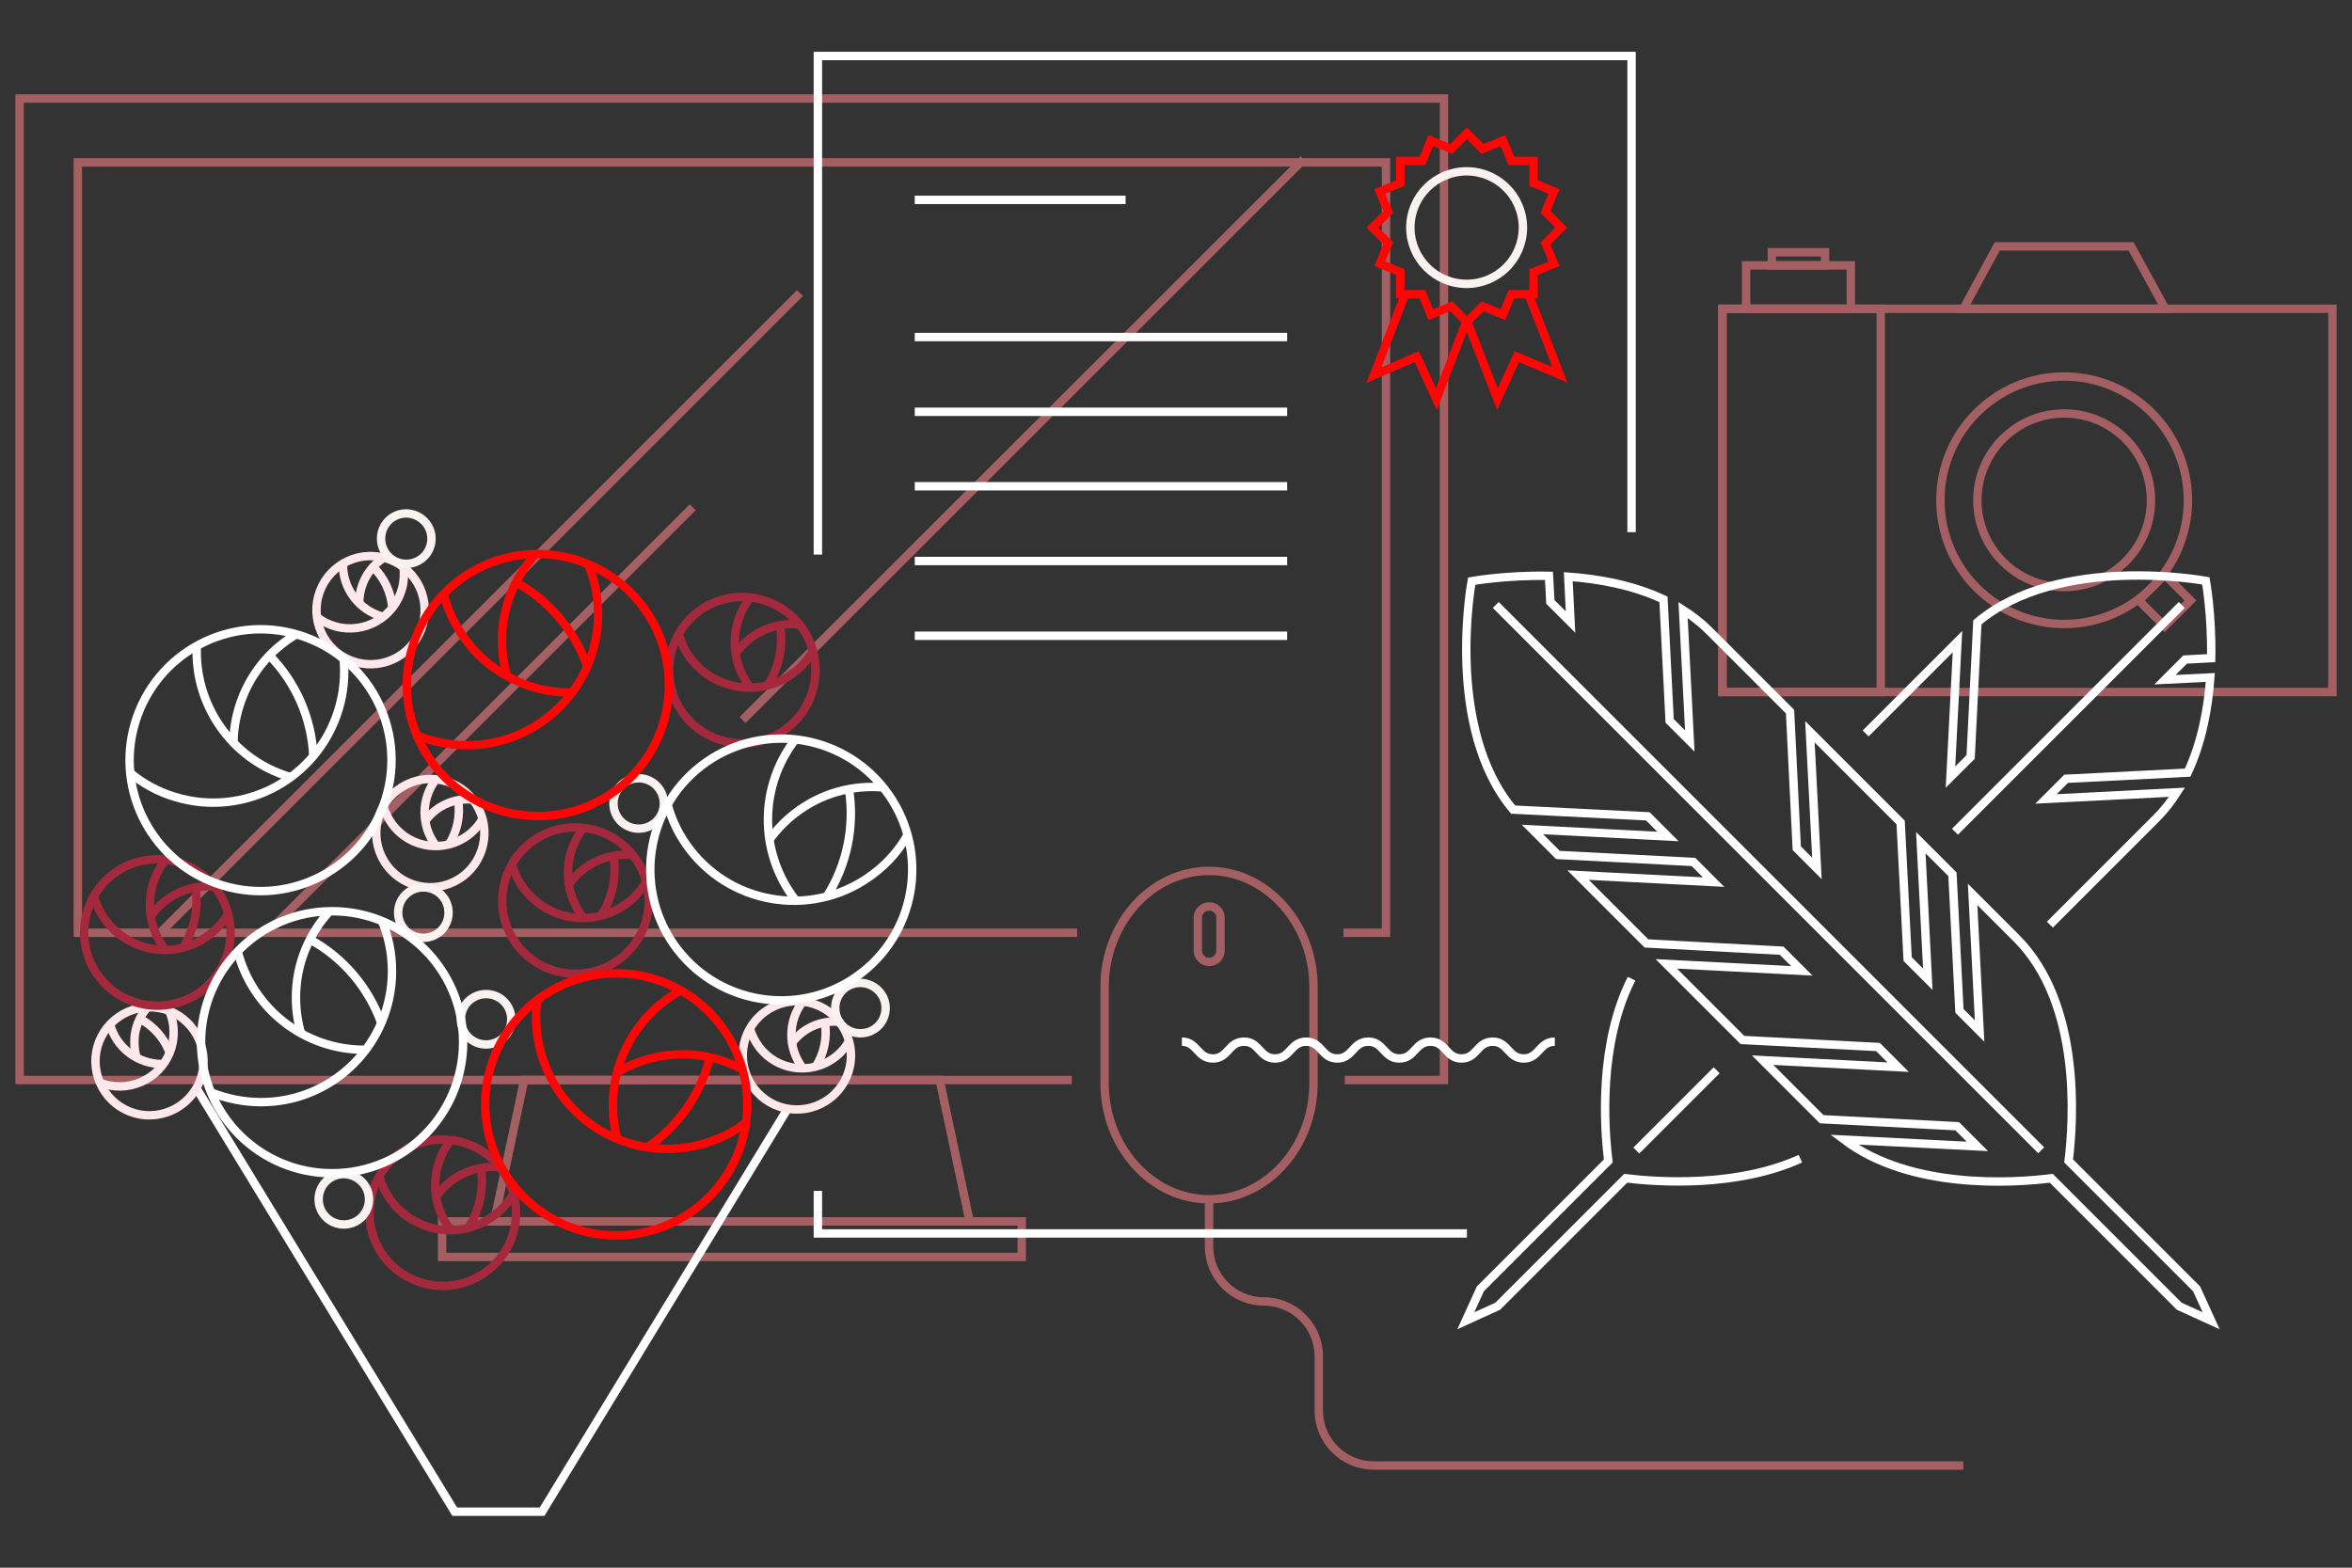 <?xml version="1.0" encoding="utf-8"?>
<!-- Generator: Adobe Illustrator 20.1.0, SVG Export Plug-In . SVG Version: 6.00 Build 0)  -->
<svg version="1.1" id="svg_5" xmlns="http://www.w3.org/2000/svg" xmlns:xlink="http://www.w3.org/1999/xlink" x="0px"
	 y="0px" viewBox="0 0 840 560" style="enable-background:new 0 0 840 560;" xml:space="preserve">
<rect x="0" y="0" width="840" height="560" fill="#333333" stroke="none"/>
<style type="text/css">
	.svg_5_st0{fill:none;stroke:#A45F63;stroke-width:3;stroke-miterlimit:10;}
	.svg_5_st1{fill:none;stroke:#FFFFFF;stroke-width:3;stroke-miterlimit:10;}
	.svg_5_st2{fill:none;stroke:#FF0606;stroke-width:3;stroke-miterlimit:10;}
	.svg_5_st3{fill:none;stroke:#FAF1F1;stroke-width:3;stroke-miterlimit:10;}
	.svg_5_st4{fill:none;stroke:#A4293D;stroke-width:3;stroke-miterlimit:10;}
	.svg_5_st5{fill:none;stroke:#FFE8EC;stroke-width:3;stroke-miterlimit:10;}
</style>
<g id="computer">
	<path class="path_5 svg_5_st0" d="M469.1,387c0,22.8-16.8,41.4-37.3,41.4c-20.5,0-37.3-18.7-37.3-41.4v-34.5c0-22.8,16.8-41.4,37.3-41.4
		c20.5,0,37.3,18.7,37.3,41.4V387z"/>
	<g>
		<path class="path_5 svg_5_st0" d="M435.9,339.6c0,2.2-1.8,4-4,4h-0.1c-2.2,0-4-1.8-4-4v-11.8c0-2.2,1.8-4,4-4h0.1c2.2,0,4,1.8,4,4V339.6z"/>
	</g>
	<path class="path_5 svg_5_st0" d="M701.2,523.5H490.6c-10.8,0-19.6-8.8-19.6-19.6v-19.4c0-10.8-8.8-19.6-19.6-19.6c-10.8,0-19.6-8.8-19.6-19.6
		v-16.9"/>
	<path class="path_5 svg_5_st0" d="M382.8,385.8H7V35.2h508.7v350.6h-35.4"/>
	<path class="path_5 svg_5_st0" d="M384.7,333.2H27.8V58h467.2v275.2h-15.2"/>
	<path class="path_5 svg_5_st0" d="M346.3,436.3H176.5l10.7-50.5h148.4L346.3,436.3z"/>
	<path class="path_5 svg_5_st0" d="M364.9,449h-207v-12.7h207V449z"/>
	<path class="path_5 svg_5_st0" d="M57.2,333.2l228.5-228.5"/>
	<path class="path_5 svg_5_st0" d="M95.4,333.2l152-152"/>
	<path class="path_5 svg_5_st0" d="M265.2,257.2L465.6,56.9"/>
</g>
<g id="cert">
	<path class="path_5 svg_5_st1" d="M292.1,198.1V20h290.6v170.1"/>
	<path class="path_5 svg_5_st1" d="M523.9,440.6H292.1v-15.2"/>
	<path class="path_5 svg_5_st2" d="M555,94.2l-7.3,3v7.9h-7.9l-3,7.3l-7.3-3l-5.6,5.6l-5.6-5.6l-7.3,3l-3-7.3h-7.9v-7.9l-7.3-3l3-7.3l-5.6-5.6
		l5.6-5.6l-3-7.3l7.3-3v-7.9h7.9l3-7.3l7.3,3l5.6-5.6l5.6,5.6l7.3-3l3,7.3h7.9v7.9l7.3,3l-3,7.3l5.6,5.6l-5.6,5.6L555,94.2z"/>
	<path class="path_5 svg_5_st2" d="M523.9,114.3l-10.9,28.3l-7-15.2l-15.3,6.6l10.9-28.3"/>
	<path class="path_5 svg_5_st2" d="M546.1,105.6l11,28.3l-15.4-6.5l-6.9,15.2l-11-28.3"/>
	<path class="path_5 svg_5_st3" d="M543.9,81.3c0,11.1-9,20.1-20.1,20.1c-11.1,0-20.1-9-20.1-20.1c0-11.1,9-20.1,20.1-20.1
		C534.9,61.2,543.9,70.2,543.9,81.3z"/>
	<path class="path_5 svg_5_st1" d="M326.7,71.4h75.3"/>
	<path class="path_5 svg_5_st1" d="M326.7,120.4h133"/>
	<path class="path_5 svg_5_st1" d="M326.7,147.1h133"/>
	<path class="path_5 svg_5_st1" d="M326.7,173.7h133"/>
	<path class="path_5 svg_5_st1" d="M326.7,200.4h133"/>
	<path class="path_5 svg_5_st1" d="M326.7,227.1h133"/>
	<g>
		<path class="path_5 svg_5_st1" d="M422.1,372.1c5.5,0,5.5,6,11.1,6c5.5,0,5.5-6,11.1-6c5.5,0,5.5,6,11.1,6c5.5,0,5.5-6,11.1-6
			c5.5,0,5.5,6,11.1,6c5.5,0,5.5-6,11.1-6c5.5,0,5.5,6,11.1,6c5.5,0,5.5-6,11.1-6c5.5,0,5.5,6,11.1,6c5.5,0,5.5-6,11.1-6
			c5.5,0,5.5,6,11.1,6c5.5,0,5.5-6,11.1-6"/>
	</g>
</g>
<g id="camera">
	<path class="path_5 svg_5_st0" d="M833,247.2H615.1V110.3H833V247.2z"/>
	<path class="path_5 svg_5_st0" d="M773.3,110.3h-72.1L713.3,88h47.8L773.3,110.3z"/>
	<path class="path_5 svg_5_st0" d="M671.7,247.2h-56.5V110.3h56.5V247.2z"/>
	<path class="path_5 svg_5_st0" d="M781.4,178.7c0,24.4-19.8,44.2-44.2,44.2S693,203.1,693,178.7s19.8-44.2,44.2-44.2S781.4,154.3,781.4,178.7z"
		/>
	<path class="path_5 svg_5_st0" d="M768.2,178.7c0,17.1-13.9,31-31,31c-17.1,0-31-13.9-31-31c0-17.1,13.9-31,31-31
		C754.4,147.7,768.2,161.6,768.2,178.7z"/>
	<path class="path_5 svg_5_st0" d="M661,110.3h-37.4V94.8H661V110.3z"/>
	<path class="path_5 svg_5_st0" d="M651.8,94.8h-19v-4.7h19V94.8z"/>
	<path class="path_5 svg_5_st0" d="M773.1,223.7l-9.2-9.2l9.2-9.2l9.2,9.2L773.1,223.7z"/>
</g>
<g id="leaf">
	<path class="path_5 svg_5_st1" d="M666.3,262l32.8-32.8l-2.5,48.4l7.2-7.2l2.4-48.1c29.2-24.6,81.6-14.8,81.6-14.8s2.2,12,1.9,27.6l-9.3,0.5
		l-7.2,7.2l16.2-0.8c-0.8,11-3,23.1-8.1,34l-43.4,2.2l-7.2,7.2l46.8-2.4c-2.1,3.3-4.6,6.5-7.4,9.3l-38,38"/>
	<path class="path_5 svg_5_st1" d="M643,413.9c-22.7,10.3-50.8,8.4-62.4,7l-45.7,45.7l-11.4,5.2l5.2-11.4l45.7-45.7c-1.5-12-3.5-41.9,8.3-65.1"/>
	<path class="path_5 svg_5_st1" d="M613.1,382.3l-28.7,28.7"/>
	<path class="path_5 svg_5_st1" d="M779.2,216.1l-81,81"/>
	<path class="path_5 svg_5_st1" d="M641.7,303l7.2,7.2l-2.5-48.8l32.4,32.4l2.5,48.8l7.2,7.2l-2.5-48.8l11.3,11.3l2.5,48.8l7.2,7.2l-2.5-48.8
		l15.7,15.7c23.1,23.1,20.4,64.7,18.6,79.5l45.7,45.7l5.2,11.4l-11.4-5.2l-45.7-45.7c-13.7,1.7-50.3,4.1-74-13.8l47.6,2.4l-7.2-7.2
		l-48.4-2.5l-21.1-21.1l48.4,2.5l-7.2-7.2l-48.4-2.5l-27.2-27.2l48.4,2.5l-7.2-7.2L588,337l-24.4-24.4l48.4,2.5l-7.2-7.2l-48.4-2.5
		l-9.1-9.1l48.4,2.5l-7.2-7.2l-48.1-2.4c-24.6-29.2-14.8-81.6-14.8-81.6s12-2.2,27.6-1.9l0.5,9.3l7.2,7.2l-0.8-16.2
		c11,0.8,23.1,3,34,8.1l2.2,43.4l7.2,7.2l-2.4-46.8c3.3,2.1,6.5,4.6,9.3,7.4l28.9,28.9L641.7,303z"/>
	<path class="path_5 svg_5_st1" d="M729,410.9L534.2,216.1"/>
</g>
<g id="flower_1_">
	<path class="path_5 svg_5_st1" d="M281.2,396.2L193.6,540h-31.2L70.2,388.8"/>
	<path class="path_5 svg_5_st4" d="M221.5,342.4c-11.4,8.8-27.8,6.7-36.7-4.7c-8.8-11.4-6.7-27.8,4.7-36.7c11.4-8.8,27.8-6.7,36.7,4.7
		C235.1,317.2,233,333.6,221.5,342.4z"/>
	<path class="path_5 svg_5_st4" d="M230.9,314.7c-1.7,3-3.9,5.6-6.8,7.8c-11.4,8.8-27.8,6.7-36.7-4.7c-2.2-2.8-3.7-5.9-4.5-9.1"/>
	<path class="path_5 svg_5_st4" d="M208.3,327.8c-7.5-9.6-7.1-22.8,0-32"/>
	<path class="path_5 svg_5_st4" d="M203.2,315.8c1.4-1.9,3.1-3.7,5-5.2c5.2-4.1,11.6-5.7,17.7-5.2"/>
	<path class="path_5 svg_5_st4" d="M219.1,305.7c1.2,7.4-0.4,15.1-4.5,21.5"/>
	<path class="path_5 svg_5_st5" d="M165.5,312.9c-8.4,6.5-20.6,5-27.1-3.5c-6.5-8.4-5-20.6,3.5-27.1c8.4-6.5,20.6-5,27.1,3.5
		C175.5,294.2,173.9,306.4,165.5,312.9z"/>
	<path class="path_5 svg_5_st5" d="M172.4,292.4c-1.2,2.2-2.9,4.2-5,5.8c-8.4,6.5-20.6,5-27.1-3.5c-1.6-2.1-2.7-4.4-3.4-6.7"/>
	<path class="path_5 svg_5_st5" d="M155.7,302.1c-5.5-7.1-5.3-16.9,0-23.7"/>
	<path class="path_5 svg_5_st5" d="M151.9,293.2c1-1.4,2.3-2.7,3.7-3.8c3.9-3,8.6-4.2,13.1-3.8"/>
	<path class="path_5 svg_5_st5" d="M163.6,285.8c0.9,5.5-0.3,11.2-3.3,15.9"/>
	<path class="path_5 svg_5_st5" d="M296.4,392.3c-8.4,6.5-20.6,5-27.1-3.5c-6.5-8.4-5-20.6,3.5-27.1c8.4-6.5,20.6-5,27.1,3.5
		C306.4,373.7,304.9,385.8,296.4,392.3z"/>
	<path class="path_5 svg_5_st5" d="M303.3,371.8c-1.2,2.2-2.9,4.2-5,5.8c-8.4,6.5-20.6,5-27.1-3.5c-1.6-2.1-2.7-4.4-3.4-6.7"/>
	<path class="path_5 svg_5_st5" d="M286.7,381.5c-5.5-7.1-5.3-16.9,0-23.7"/>
	<path class="path_5 svg_5_st5" d="M282.8,372.6c1-1.4,2.3-2.7,3.7-3.8c3.9-3,8.6-4.2,13.1-3.8"/>
	<path class="path_5 svg_5_st5" d="M294.6,365.2c0.9,5.5-0.3,11.2-3.3,15.9"/>
	<path class="path_5 svg_5_st5" d="M151,223c-2.8,10.3-13.4,16.4-23.7,13.6c-10.3-2.8-16.4-13.4-13.6-23.7c2.8-10.3,13.4-16.4,23.7-13.6
		C147.7,202.1,153.8,212.7,151,223z"/>
	<path class="path_5 svg_5_st5" d="M144.1,202.5c0.3,2.5,0.2,5.1-0.5,7.7c-2.8,10.3-13.4,16.4-23.7,13.6c-2.5-0.7-4.8-1.8-6.7-3.4"/>
	<path class="path_5 svg_5_st5" d="M136.7,220.3c-8.7-2.4-14.4-10.3-14.2-18.9"/>
	<path class="path_5 svg_5_st5" d="M128.3,215.5c0-1.8,0.2-3.5,0.7-5.3c1.3-4.7,4.3-8.5,8.1-11"/>
	<path class="path_5 svg_5_st5" d="M133.2,202.5c4,3.8,6.5,9.1,6.9,14.7"/>
	<path class="path_5 svg_5_st5" d="M72.7,378.8c0.2,10.7-8.4,19.4-19,19.6c-10.7,0.2-19.4-8.4-19.6-19c-0.2-10.7,8.4-19.4,19-19.6
		C63.8,359.6,72.5,368.1,72.7,378.8z"/>
	<path class="path_5 svg_5_st5" d="M60.4,361c1,2.3,1.6,4.8,1.6,7.5c0.2,10.7-8.4,19.4-19,19.6c-2.6,0-5.1-0.4-7.4-1.4"/>
	<path class="path_5 svg_5_st5" d="M58.2,380.1c-9,0.1-16.7-5.9-18.9-14.2"/>
	<path class="path_5 svg_5_st5" d="M48.8,377.8c-0.5-1.7-0.8-3.4-0.8-5.3c-0.1-4.9,1.7-9.4,4.8-12.8"/>
	<path class="path_5 svg_5_st5" d="M49.9,363.9c4.9,2.6,8.8,6.9,10.7,12.2"/>
	<path class="path_5 svg_5_st4" d="M174.1,453.9c-11.4,8.8-27.8,6.7-36.7-4.7c-8.8-11.4-6.7-27.8,4.7-36.7c11.4-8.8,27.8-6.7,36.7,4.7
		C187.7,428.7,185.6,445.1,174.1,453.9z"/>
	<path class="path_5 svg_5_st4" d="M183.5,426.2c-1.7,3-3.9,5.6-6.8,7.8c-11.4,8.8-27.8,6.7-36.7-4.7c-2.2-2.8-3.7-5.9-4.5-9.1"/>
	<path class="path_5 svg_5_st4" d="M160.9,439.3c-7.5-9.6-7.1-22.8,0-32"/>
	<path class="path_5 svg_5_st4" d="M155.8,427.3c1.4-1.9,3.1-3.7,5-5.2c5.2-4.1,11.6-5.7,17.7-5.2"/>
	<path class="path_5 svg_5_st4" d="M171.7,417.2c1.2,7.4-0.4,15.1-4.5,21.5"/>
	<path class="path_5 svg_5_st4" d="M72.2,353.8c-11.4,8.8-27.8,6.7-36.7-4.7c-8.8-11.4-6.7-27.8,4.7-36.7c11.4-8.8,27.8-6.7,36.7,4.7
		C85.7,328.5,83.6,345,72.2,353.8z"/>
	<path class="path_5 svg_5_st4" d="M81.6,326.1c-1.7,3-3.9,5.6-6.8,7.8c-11.4,8.8-27.8,6.7-36.7-4.7c-2.2-2.8-3.7-5.9-4.5-9.1"/>
	<path class="path_5 svg_5_st4" d="M59,339.2c-7.5-9.6-7.1-22.8,0-32"/>
	<path class="path_5 svg_5_st4" d="M53.9,327.1c1.4-1.9,3.1-3.7,5-5.2c5.2-4.1,11.6-5.7,17.7-5.2"/>
	<path class="path_5 svg_5_st4" d="M69.8,317.1c1.2,7.4-0.4,15.1-4.5,21.5"/>
	<path class="path_5 svg_5_st4" d="M281.1,260.1c-11.4,8.8-27.8,6.7-36.7-4.7c-8.8-11.4-6.7-27.8,4.7-36.7c11.4-8.8,27.8-6.7,36.7,4.7
		C294.6,234.8,292.5,251.3,281.1,260.1z"/>
	<path class="path_5 svg_5_st4" d="M290.4,232.4c-1.7,3-3.9,5.6-6.8,7.8c-11.4,8.8-27.8,6.7-36.7-4.7c-2.2-2.8-3.7-5.9-4.5-9.1"/>
	<path class="path_5 svg_5_st4" d="M267.9,245.5c-7.5-9.6-7.1-22.8,0-32"/>
	<path class="path_5 svg_5_st4" d="M262.7,233.4c1.4-1.9,3.1-3.7,5-5.2c5.2-4.1,11.6-5.7,17.7-5.2"/>
	<path class="path_5 svg_5_st4" d="M278.6,223.4c1.2,7.4-0.4,15.1-4.5,21.5"/>
	<path class="path_5 svg_5_st3" d="M160.2,326c0,5-4,9-9,9c-5,0-9-4-9-9c0-5,4-9,9-9C156.2,317,160.2,321,160.2,326z"/>
	<path class="path_5 svg_5_st3" d="M182.6,364.1c0,5-4,9-9,9s-9-4-9-9c0-5,4-9,9-9S182.6,359.1,182.6,364.1z"/>
	<path class="path_5 svg_5_st3" d="M154.1,192.4c0,5-4,9-9,9c-5,0-9-4-9-9c0-5,4-9,9-9C150.1,183.5,154.1,187.5,154.1,192.4z"/>
	<path class="path_5 svg_5_st3" d="M131.8,428.4c0,5-4,9-9,9c-5,0-9-4-9-9c0-5,4-9,9-9C127.8,419.5,131.8,423.5,131.8,428.4z"/>
	<path class="path_5 svg_5_st3" d="M316.3,360.1c0,5-4,9-9,9c-5,0-9-4-9-9c0-5,4-9,9-9C312.3,351.2,316.3,355.2,316.3,360.1z"/>
	<path class="path_5 svg_5_st3" d="M237.1,287c0,5-4,9-9,9c-5,0-9-4-9-9c0-5,4-9,9-9C233.1,278,237.1,282.1,237.1,287z"/>
	<path class="path_5 svg_5_st1" d="M137.8,285.1c-7.5,24.7-33.6,38.7-58.3,31.2c-24.7-7.5-38.7-33.6-31.2-58.3c7.5-24.7,33.6-38.7,58.3-31.2
		C131.4,234.3,145.3,260.4,137.8,285.1z"/>
	<path class="path_5 svg_5_st1" d="M122.7,235c0.6,6,0.1,12.3-1.8,18.5c-7.5,24.7-33.6,38.7-58.3,31.2c-6.1-1.8-11.5-4.8-16.1-8.6"/>
	<path class="path_5 svg_5_st1" d="M103.4,277.5c-20.9-6.3-34.1-26-33.1-46.8"/>
	<path class="path_5 svg_5_st1" d="M83.4,265.3c0-4.2,0.7-8.5,2-12.8c3.5-11.4,11-20.4,20.4-25.9"/>
	<path class="path_5 svg_5_st1" d="M96.2,234.1c9.4,9.6,15.1,22.4,15.7,36"/>
	<path class="path_5 svg_5_st1" d="M165.4,372.3c0,25.8-20.9,46.8-46.8,46.8c-25.8,0-46.8-20.9-46.8-46.8c0-25.8,20.9-46.8,46.8-46.8
		C144.4,325.5,165.4,346.4,165.4,372.3z"/>
	<path class="path_5 svg_5_st1" d="M136.3,328.7c2.4,5.6,3.7,11.7,3.7,18.2c0,25.8-20.9,46.8-46.8,46.8c-6.3,0-12.4-1.3-17.9-3.5"/>
	<path class="path_5 svg_5_st1" d="M130.2,375c-21.8,0-40.1-14.9-45.3-35.1"/>
	<path class="path_5 svg_5_st1" d="M107.5,369.1c-1.2-4.1-1.8-8.4-1.8-12.8c0-11.9,4.6-22.7,12-30.8"/>
	<path class="path_5 svg_5_st1" d="M110.7,335.6c11.8,6.4,20.9,17.1,25.5,29.9"/>
	<path class="path_5 svg_5_st2" d="M231.8,439.8c-25,6.5-50.5-8.6-57-33.6c-6.5-25,8.6-50.5,33.6-57c25-6.5,50.5,8.6,57,33.6
		C271.9,407.9,256.8,433.4,231.8,439.8z"/>
	<path class="path_5 svg_5_st2" d="M266.7,400.8c-4.8,3.7-10.5,6.5-16.7,8.1c-25,6.5-50.5-8.6-57-33.6c-1.6-6.1-1.9-12.3-1.1-18.2"/>
	<path class="path_5 svg_5_st2" d="M220.4,406.5c-5.5-21.1,4.4-42.6,22.7-52.7"/>
	<path class="path_5 svg_5_st2" d="M220.4,383.1c3.6-2.2,7.6-3.9,12-5c11.5-3,23.1-1.3,32.8,3.9"/>
	<path class="path_5 svg_5_st2" d="M253.6,377.7c-3.3,13-11.3,24.6-22.5,32.2"/>
	<path class="path_5 svg_5_st2" d="M238.9,244.7c0,25.8-20.9,46.8-46.8,46.8c-25.8,0-46.8-20.9-46.8-46.8c0-25.8,20.9-46.8,46.8-46.8
		C218,198,238.9,218.9,238.9,244.7z"/>
	<path class="path_5 svg_5_st2" d="M209.9,201.2c2.4,5.6,3.7,11.7,3.7,18.2c0,25.8-20.9,46.8-46.8,46.8c-6.3,0-12.4-1.3-17.9-3.5"/>
	<path class="path_5 svg_5_st2" d="M203.8,247.4c-21.8,0-40.1-14.9-45.3-35.1"/>
	<path class="path_5 svg_5_st2" d="M181.1,241.5c-1.2-4.1-1.8-8.4-1.8-12.8c0-11.9,4.6-22.7,12-30.8"/>
	<path class="path_5 svg_5_st2" d="M184.2,208c11.8,6.4,20.9,17.1,25.5,29.9"/>
	<path class="path_5 svg_5_st1" d="M307.6,347.6c-20.4,15.8-49.8,12-65.6-8.4c-15.8-20.4-12-49.8,8.4-65.6c20.4-15.8,49.8-12,65.6,8.4
		C331.8,302.4,328.1,331.8,307.6,347.6z"/>
	<path class="path_5 svg_5_st1" d="M324.3,298c-3,5.3-7,10.1-12.2,14c-20.4,15.8-49.8,12-65.6-8.4c-3.9-5-6.6-10.6-8.1-16.3"/>
	<path class="path_5 svg_5_st1" d="M284,321.4c-13.3-17.3-12.7-40.9,0.1-57.3"/>
	<path class="path_5 svg_5_st1" d="M274.8,299.9c2.5-3.4,5.5-6.6,9-9.3c9.4-7.3,20.7-10.3,31.7-9.3"/>
	<path class="path_5 svg_5_st1" d="M303.2,281.9c2.1,13.3-0.7,27-8,38.5"/>
</g>
</svg>
